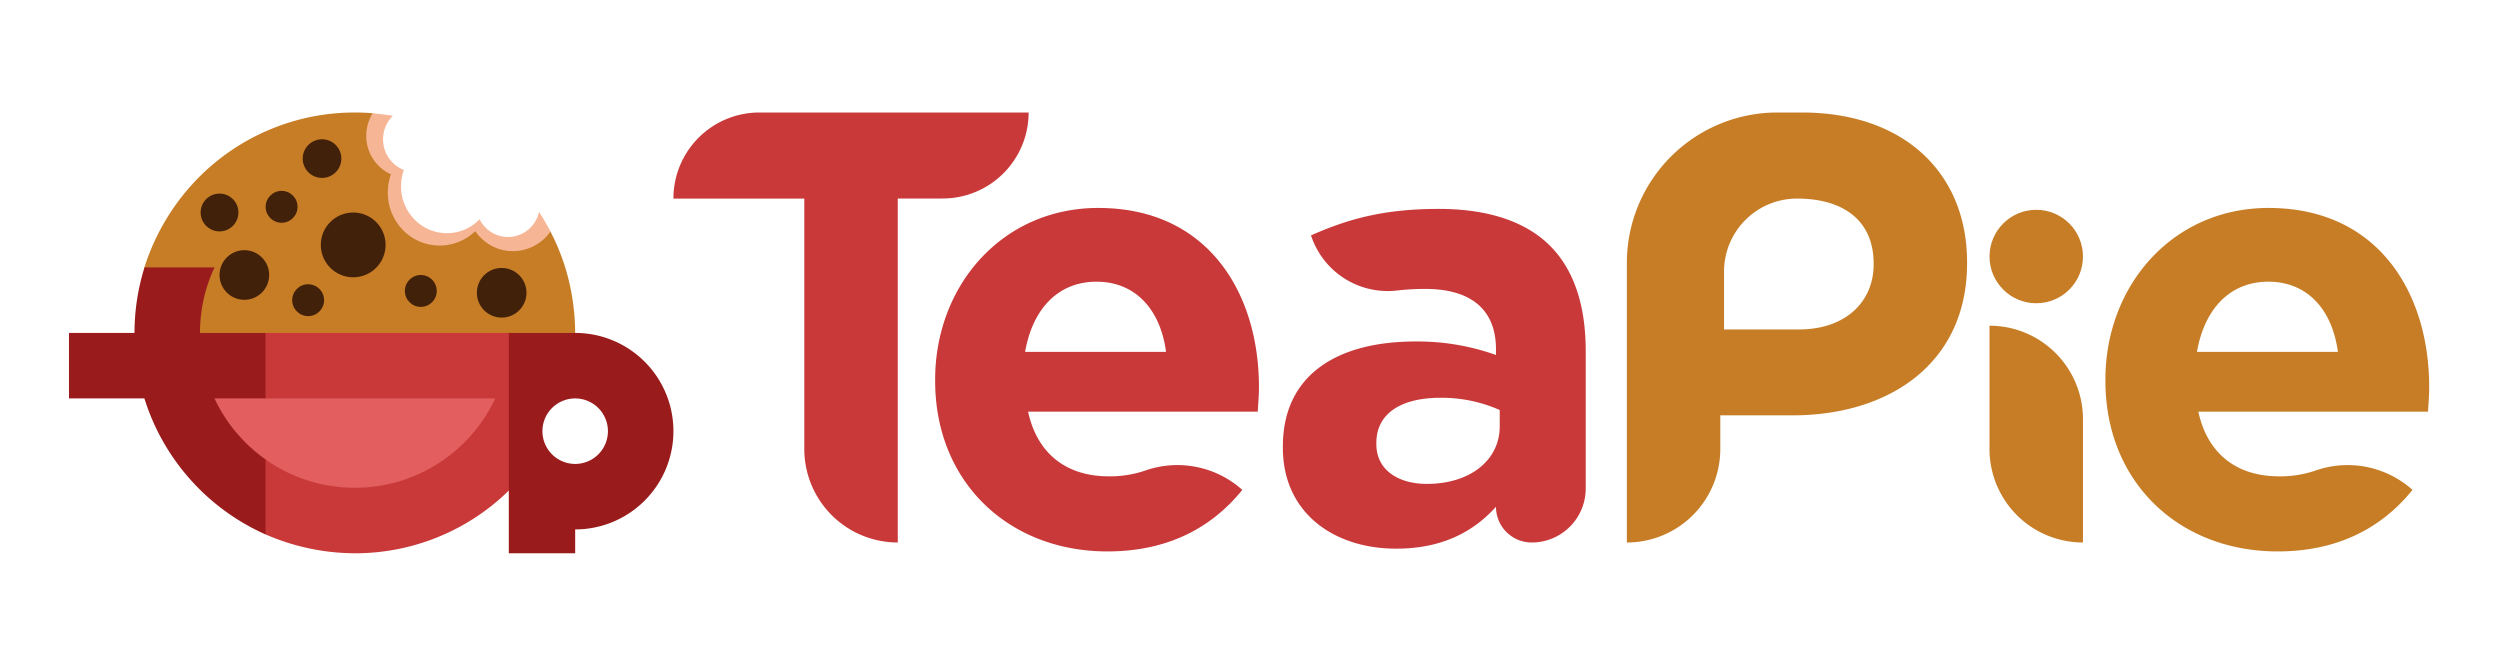 <svg id="Layer_1" data-name="Layer 1" xmlns="http://www.w3.org/2000/svg" viewBox="0 0 1000 264.78"><defs><style>.cls-1{fill:#c93939;}.cls-2{fill:#c77d26;}.cls-3{fill:#e35f5f;}.cls-4{fill:#f6b696;}.cls-5{fill:#991b1b;}.cls-6{fill:#42210b;}</style></defs><title>Red Horizontal Logo</title><path class="cls-1" d="M321.72,79.43H269.37A34.4,34.4,0,0,1,303.77,45H411.45a34.4,34.4,0,0,1-34.4,34.4H359.11V217h0a37.39,37.39,0,0,1-37.39-37.39Z"/><path class="cls-1" d="M374.06,152.37v-.49c0-37.67,26.84-68.7,65.25-68.7,44.08,0,64.27,34.22,64.27,71.65,0,3-.25,6.4-.49,9.85H411.24c3.69,17,15.51,25.85,32.25,25.85a43.05,43.05,0,0,0,14.7-2.34,38.91,38.91,0,0,1,38.73,7.76h0c-12.31,15.27-30,24.62-53.92,24.62C403.36,220.57,374.06,192.75,374.06,152.37Zm92.36-11.62c-2.22-16.74-12.07-28.07-27.82-28.07-15.51,0-25.61,11.08-28.56,28.07Z"/><path class="cls-1" d="M513.15,179.1v-.51c0-28.74,21.86-42,53.06-42a93.55,93.55,0,0,1,32.18,5.4v-2.29c0-15.51-9.59-24.13-28.27-24.13a95.84,95.84,0,0,0-11.26.63A32.29,32.29,0,0,1,524.4,94.15h0c14.5-6.4,28.76-10.59,51.13-10.59,20.4,0,35.16,5.42,44.5,14.77,9.83,9.85,14.26,24.38,14.26,42.1v55A21.61,21.61,0,0,1,612.67,217h0a14.28,14.28,0,0,1-14.28-14.28h0c-9.12,10.09-21.68,16.74-39.91,16.74C533.6,219.48,513.15,205.2,513.15,179.1Zm86.74-8.54V164a57.59,57.59,0,0,0-23.7-4.89c-15.88,0-25.65,6.35-25.65,18.08v.49c0,10,8.31,15.88,20.28,15.88C588.16,193.53,599.89,184,599.89,170.56Z"/><path class="cls-2" d="M650.74,105.23A60.2,60.2,0,0,1,710.93,45h9.77c41.21,0,66.13,24.48,66.13,59.83v.49c0,40-31.09,60.82-69.83,60.82H688.12v13.46A37.39,37.39,0,0,1,650.74,217h0Zm68.8,26.55c18.88,0,29.91-11.25,29.91-25.93v-.49c0-16.88-11.77-25.93-30.65-25.93h0a29.18,29.18,0,0,0-29.18,29.18v23.17Z"/><path class="cls-2" d="M795.8,130.28h0a37.39,37.39,0,0,1,37.39,37.39V217h0a37.39,37.39,0,0,1-37.39-37.39Z"/><path class="cls-2" d="M842.16,152.37v-.49c0-37.67,26.84-68.7,65.25-68.7,44.08,0,64.27,34.22,64.27,71.65,0,3-.25,6.4-.49,9.85H879.34c3.69,17,15.51,25.85,32.25,25.85a43.05,43.05,0,0,0,14.7-2.34A38.91,38.91,0,0,1,965,195.95h0c-12.31,15.27-30,24.62-53.92,24.62C871.47,220.57,842.16,192.75,842.16,152.37Zm93-11.62c-2.22-16.74-12.07-28.07-27.82-28.07-15.51,0-25.61,11.08-28.56,28.07Z"/><circle class="cls-2" cx="814.5" cy="102.61" r="18.69"/><path class="cls-3" d="M198.75,159.16a62.71,62.71,0,0,1-92.85,24.78l-.13-.09A63,63,0,0,1,87.9,164.43q-1.51-2.56-2.78-5.27Z"/><path class="cls-4" d="M220.21,92.62a18.61,18.61,0,0,1-15,8.24c-.45,0-.89,0-1.34-.05a18,18,0,0,1-10.08-4,18.68,18.68,0,0,1-3.64-3.94c-.28.27-.58.54-.87.79a20.48,20.48,0,0,1-28.1-1.29A22.69,22.69,0,0,1,154.73,77a21.78,21.78,0,0,1,.42-4.26,21.3,21.3,0,0,1,.83-3,16.76,16.76,0,0,1-9.87-15.36A17.23,17.23,0,0,1,149,45.32c2.72.22,5.51.57,8.16,1A13.21,13.21,0,0,0,158.12,66a12.7,12.7,0,0,0,3.44,2,19,19,0,0,0-.81,3,19.28,19.28,0,0,0-.33,3.08c0,.16,0,.32,0,.48a18.86,18.86,0,0,0,5.16,13,18.09,18.09,0,0,0,21.79,3.54,16.76,16.76,0,0,0,1.46-.88,18.58,18.58,0,0,0,3-2.5,13.12,13.12,0,0,0,5.2,5.45,12.51,12.51,0,0,0,6.17,1.62l.67,0a12.86,12.86,0,0,0,11.75-10A88.46,88.46,0,0,1,220.21,92.62Z"/><path class="cls-2" d="M230.07,133.58H79.59a61.76,61.76,0,0,1,5.8-26.2H57.63A89.79,89.79,0,0,1,80,70.47,87.89,87.89,0,0,1,141.93,45q3.63,0,7.18.29a17,17,0,0,0-2.6,9.05,16.76,16.76,0,0,0,9.87,15.36,21.3,21.3,0,0,0-.83,3,21.78,21.78,0,0,0-.42,4.26,21.36,21.36,0,0,0,6,15,20.48,20.48,0,0,0,28.1,1.29c.3-.25.59-.52.87-.79a18.68,18.68,0,0,0,3.64,3.94,18,18,0,0,0,10.08,4c.44,0,.89.05,1.34.05a18.23,18.23,0,0,0,15-7.88,87.79,87.79,0,0,1,5.93,14.4A90.84,90.84,0,0,1,230.07,133.58Z"/><path class="cls-1" d="M203.87,133.17v62.7q-1.48,1.47-3,2.86a87.82,87.82,0,0,1-58.91,22.58,89.84,89.84,0,0,1-36.14-7.73V183.48l.53.38a62,62,0,0,0,91.75-24.48H105.79v-26.2Z"/><path class="cls-5" d="M267.13,159.37a39.31,39.31,0,0,0-37.06-26.2H203.52v88.14h26.55v-9.54a39.32,39.32,0,0,0,37.06-52.4Zm-37.06,26.2a13.1,13.1,0,1,1,13.1-13.1A13.09,13.09,0,0,1,230.07,185.57Z"/><circle class="cls-6" cx="141.28" cy="97.96" r="12.96"/><circle class="cls-6" cx="200.67" cy="117.11" r="9.93"/><circle class="cls-6" cx="128.81" cy="63.44" r="7.73"/><circle class="cls-6" cx="87.81" cy="85" r="7.56"/><circle class="cls-6" cx="123.26" cy="120.07" r="6.38"/><circle class="cls-6" cx="168.32" cy="116.38" r="6.38"/><circle class="cls-6" cx="112.64" cy="82.73" r="6.38"/><circle class="cls-6" cx="97.74" cy="110" r="9.93"/><path class="cls-5" d="M85.79,159.37q1.26,2.68,2.75,5.21a62.26,62.26,0,0,0,17.66,19.18v30a88.34,88.34,0,0,1-48.44-54.39H27.59v-26.2H53.8a88.15,88.15,0,0,1,4-26.2h28a61.76,61.76,0,0,0-5.8,26.2h26.2v26.2Z"/></svg>